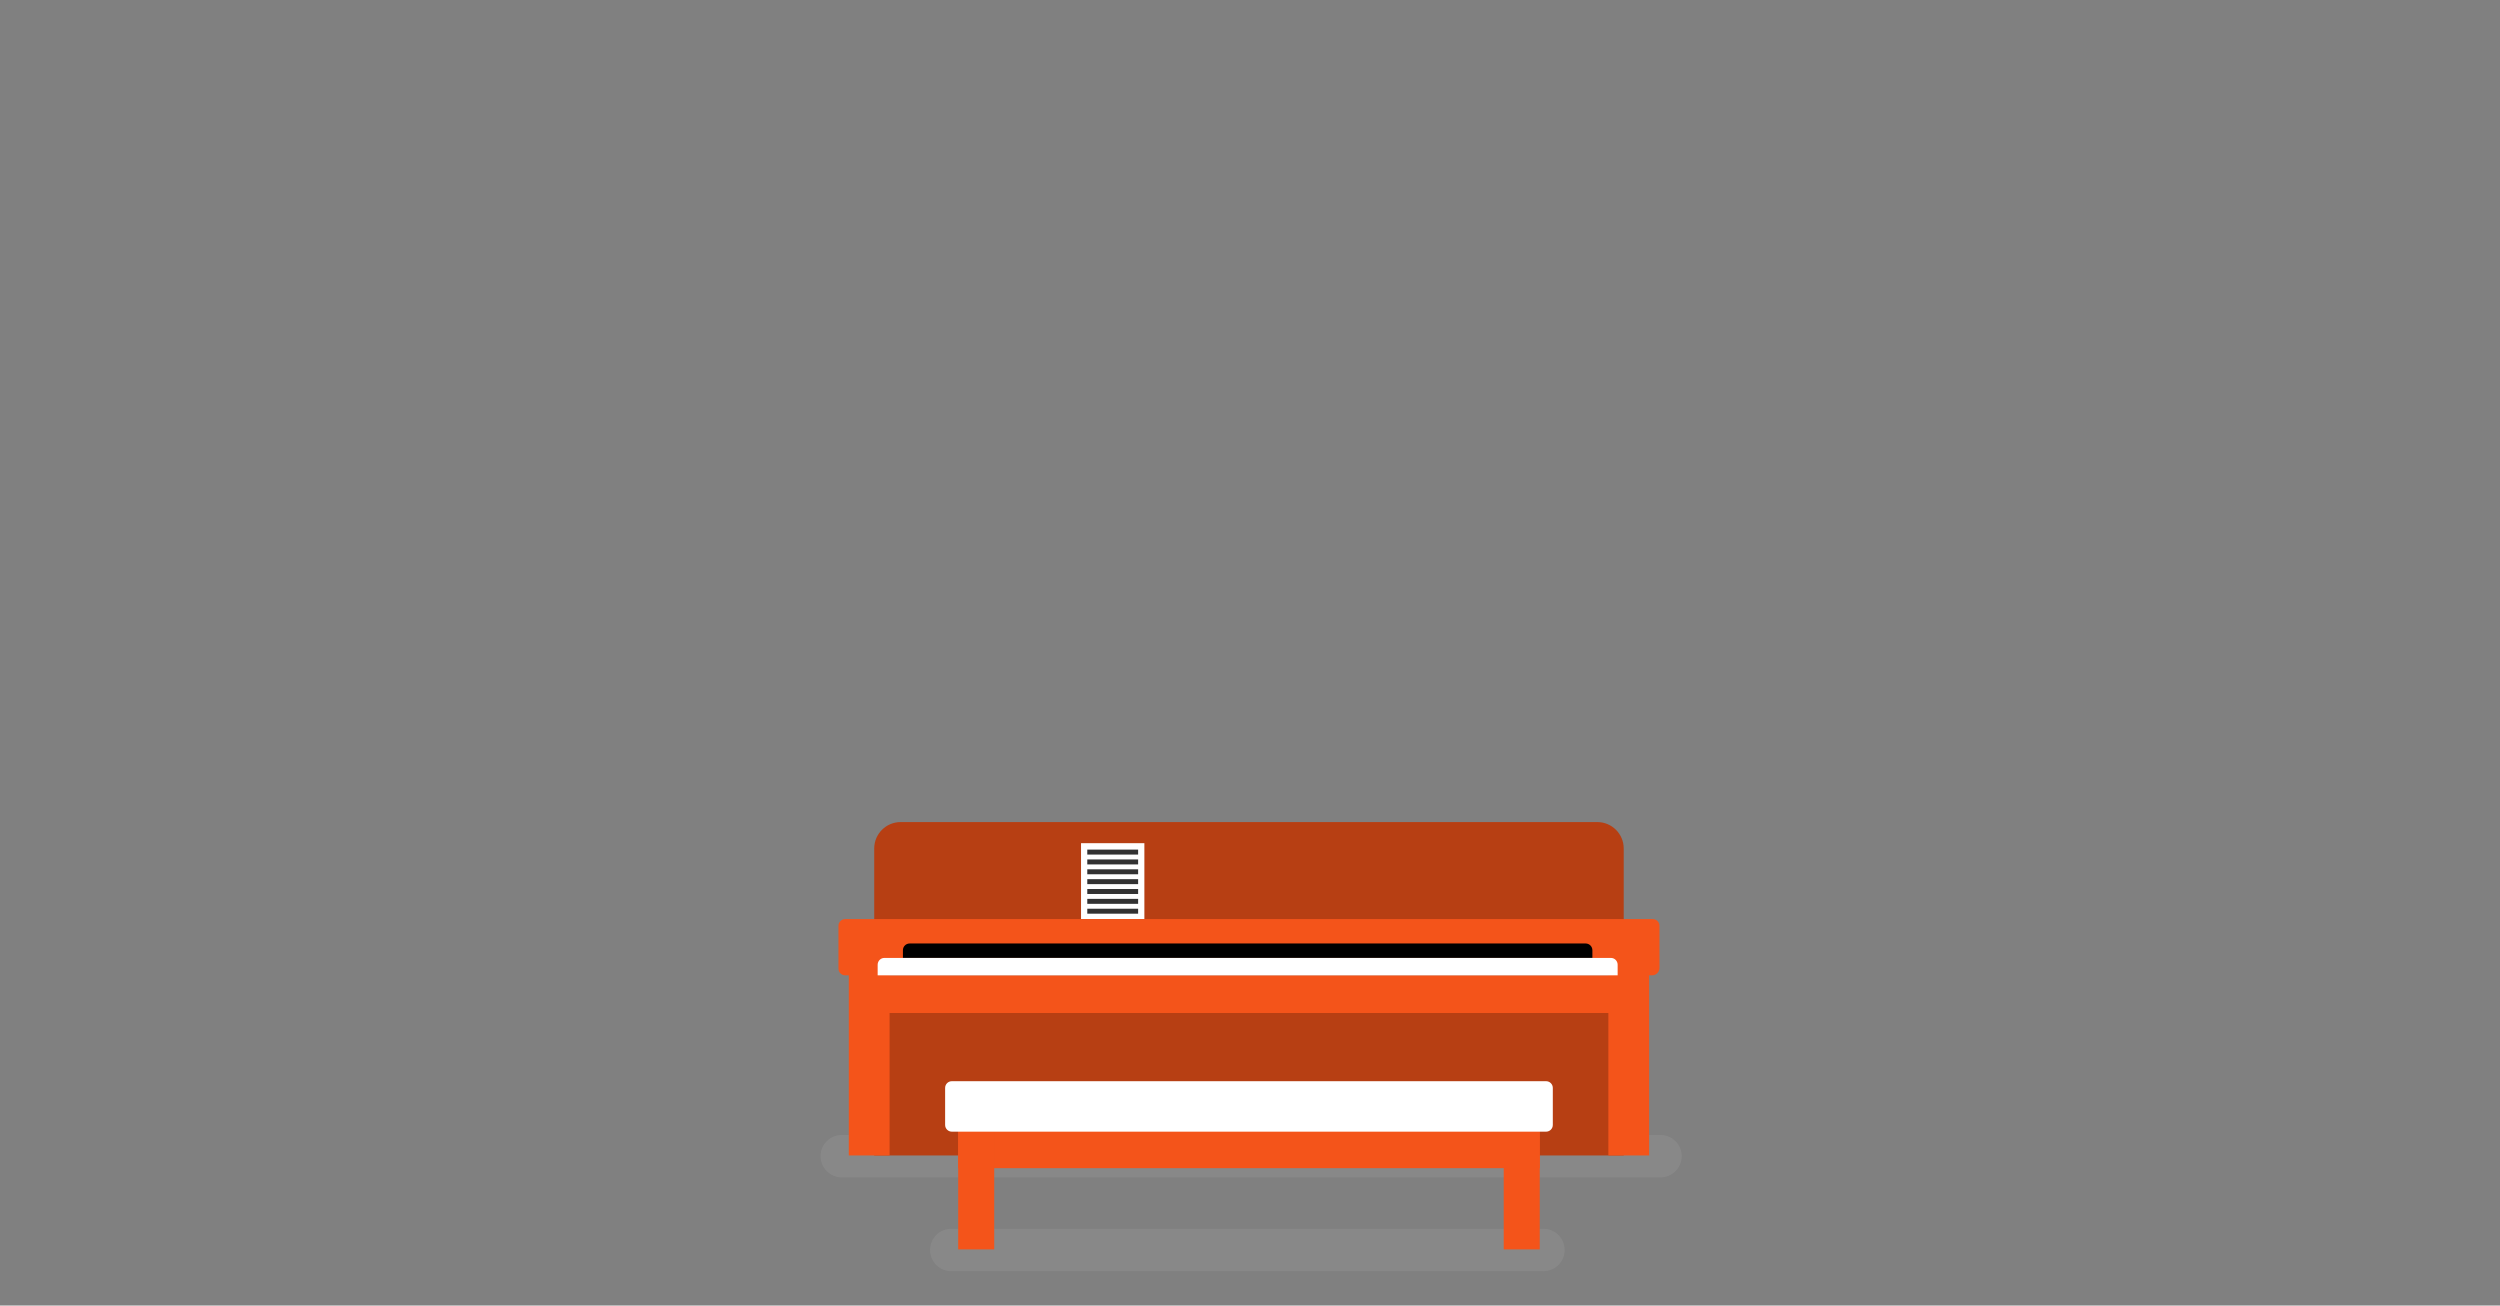 <?xml version="1.0" encoding="UTF-8" standalone="no"?>
<svg width="1440px" height="752px" viewBox="0 0 1440 752" version="1.1" xmlns="http://www.w3.org/2000/svg" xmlns:xlink="http://www.w3.org/1999/xlink" xmlns:sketch="http://www.bohemiancoding.com/sketch/ns">
    <rect x="0" y="0" width="1440" height="752" fill="#808080" stroke="none"/>
    <!-- Generator: Sketch 3.3.2 (12043) - http://www.bohemiancoding.com/sketch -->
    <title>phantom-piano</title>
    <desc>Created with Sketch.</desc>
    <defs></defs>
    <g id="Page-1" stroke="none" stroke-width="1" fill="none" fill-rule="evenodd" sketch:type="MSPage">
        <g id="phantom-piano" sketch:type="MSArtboardGroup">
            <path d="M889.026,707.776 L547.934,707.776 C541.187,707.776 535.717,713.244 535.717,719.991 C535.717,726.737 541.187,732.205 547.934,732.205 L889.026,732.205 C895.774,732.205 901.243,726.737 901.243,719.991 C901.243,713.244 895.774,707.776 889.026,707.776" id="Fill-98" fill="#888888" sketch:type="MSShapeGroup"></path>
            <path d="M956.439,653.739 L484.861,653.739 C478.114,653.739 472.643,659.207 472.643,665.953 C472.643,672.698 478.114,678.166 484.861,678.166 L956.439,678.166 C963.188,678.166 968.657,672.698 968.657,665.953 C968.657,659.207 963.188,653.739 956.439,653.739" id="Fill-99" fill="#888888" sketch:type="MSShapeGroup"></path>
            <path d="M935.263,488.741 C935.263,480.33 928.442,473.511 920.03,473.511 L518.78,473.511 C510.367,473.511 503.547,480.33 503.547,488.741 L503.547,549.374 L935.263,549.374 L935.263,488.741" id="Fill-100" fill="#B73F13" sketch:type="MSShapeGroup"></path>
            <path d="M622.677,485.672 L659.159,485.672 L659.159,529.392 L622.677,529.392 L622.677,485.672 Z" id="Fill-101" fill="#FFFFFF" sketch:type="MSShapeGroup"></path>
            <path d="M626.274,489.37 L655.56,489.37 L655.56,492.231 L626.274,492.231 L626.274,489.37 Z" id="Fill-102" fill="#323232" sketch:type="MSShapeGroup"></path>
            <path d="M626.274,495.046 L655.56,495.046 L655.56,497.906 L626.274,497.906 L626.274,495.046 Z" id="Fill-103" fill="#323232" sketch:type="MSShapeGroup"></path>
            <path d="M626.274,500.722 L655.56,500.722 L655.56,503.582 L626.274,503.582 L626.274,500.722 Z" id="Fill-104" fill="#323232" sketch:type="MSShapeGroup"></path>
            <path d="M626.274,506.397 L655.56,506.397 L655.56,509.258 L626.274,509.258 L626.274,506.397 Z" id="Fill-105" fill="#323232" sketch:type="MSShapeGroup"></path>
            <path d="M626.274,512.073 L655.56,512.073 L655.56,514.934 L626.274,514.934 L626.274,512.073 Z" id="Fill-106" fill="#323232" sketch:type="MSShapeGroup"></path>
            <path d="M626.274,517.749 L655.56,517.749 L655.56,520.609 L626.274,520.609 L626.274,517.749 Z" id="Fill-107" fill="#323232" sketch:type="MSShapeGroup"></path>
            <path d="M626.274,523.425 L655.56,523.425 L655.56,526.285 L626.274,526.285 L626.274,523.425 Z" id="Fill-108" fill="#323232" sketch:type="MSShapeGroup"></path>
            <path d="M503.547,583.49 L935.263,583.49 L935.263,665.545 L503.547,665.545 L503.547,583.49 Z" id="Fill-109" fill="#B73F13" sketch:type="MSShapeGroup"></path>
            <path d="M503.547,561.799 L935.263,561.799 L935.263,583.49 L503.547,583.49 L503.547,561.799 Z" id="Fill-110" fill="#F4541A" sketch:type="MSShapeGroup"></path>
            <path d="M488.906,550.222 L512.397,550.222 L512.397,665.546 L488.906,665.546 L488.906,550.222 Z" id="Fill-111" fill="#F4541A" sketch:type="MSShapeGroup"></path>
            <path d="M926.414,550.222 L949.903,550.222 L949.903,665.546 L926.414,665.546 L926.414,550.222 Z" id="Fill-112" fill="#F4541A" sketch:type="MSShapeGroup"></path>
            <path d="M955.861,533.266 C955.861,531.126 954.126,529.392 951.985,529.392 L486.824,529.392 C484.685,529.392 482.949,531.126 482.949,533.266 L482.949,557.925 C482.949,560.065 484.685,561.799 486.824,561.799 L951.591,561.799 C953.95,561.799 955.861,559.889 955.861,557.531 L955.861,533.266" id="Fill-113" fill="#F4541A" sketch:type="MSShapeGroup"></path>
            <path d="M917.215,551.759 L520.08,551.759 L520.08,547.32 C520.08,545.18 521.815,543.446 523.955,543.446 L913.339,543.446 C915.478,543.446 917.215,545.18 917.215,547.32 L917.215,551.759" id="Fill-114" fill="#000000" sketch:type="MSShapeGroup"></path>
            <path d="M931.764,555.691 C931.764,553.521 930.029,551.76 927.889,551.76 L509.405,551.76 C507.266,551.76 505.53,553.521 505.53,555.691 L505.53,561.799 L931.764,561.799 L931.764,555.691" id="Fill-115" fill="#FFFFFF" sketch:type="MSShapeGroup"></path>
            <path d="M551.921,637.304 L886.891,637.304 L886.891,672.864 L551.921,672.864 L551.921,637.304 Z" id="Fill-116" fill="#F4541A" sketch:type="MSShapeGroup"></path>
            <path d="M551.921,645.762 L572.675,645.762 L572.675,719.656 L551.921,719.656 L551.921,645.762 Z" id="Fill-117" fill="#F4541A" sketch:type="MSShapeGroup"></path>
            <path d="M866.135,645.762 L886.89,645.762 L886.89,719.656 L866.135,719.656 L866.135,645.762 Z" id="Fill-118" fill="#F4541A" sketch:type="MSShapeGroup"></path>
            <path d="M894.42,626.644 C894.42,624.504 892.685,622.769 890.545,622.769 L548.265,622.769 C546.125,622.769 544.39,624.504 544.39,626.644 L544.39,647.964 C544.39,650.105 546.125,651.838 548.265,651.838 L890.545,651.838 C892.685,651.838 894.42,650.105 894.42,647.964 L894.42,626.644" id="Fill-119" fill="#FFFFFF" sketch:type="MSShapeGroup"></path>
        </g>
    </g>
</svg>